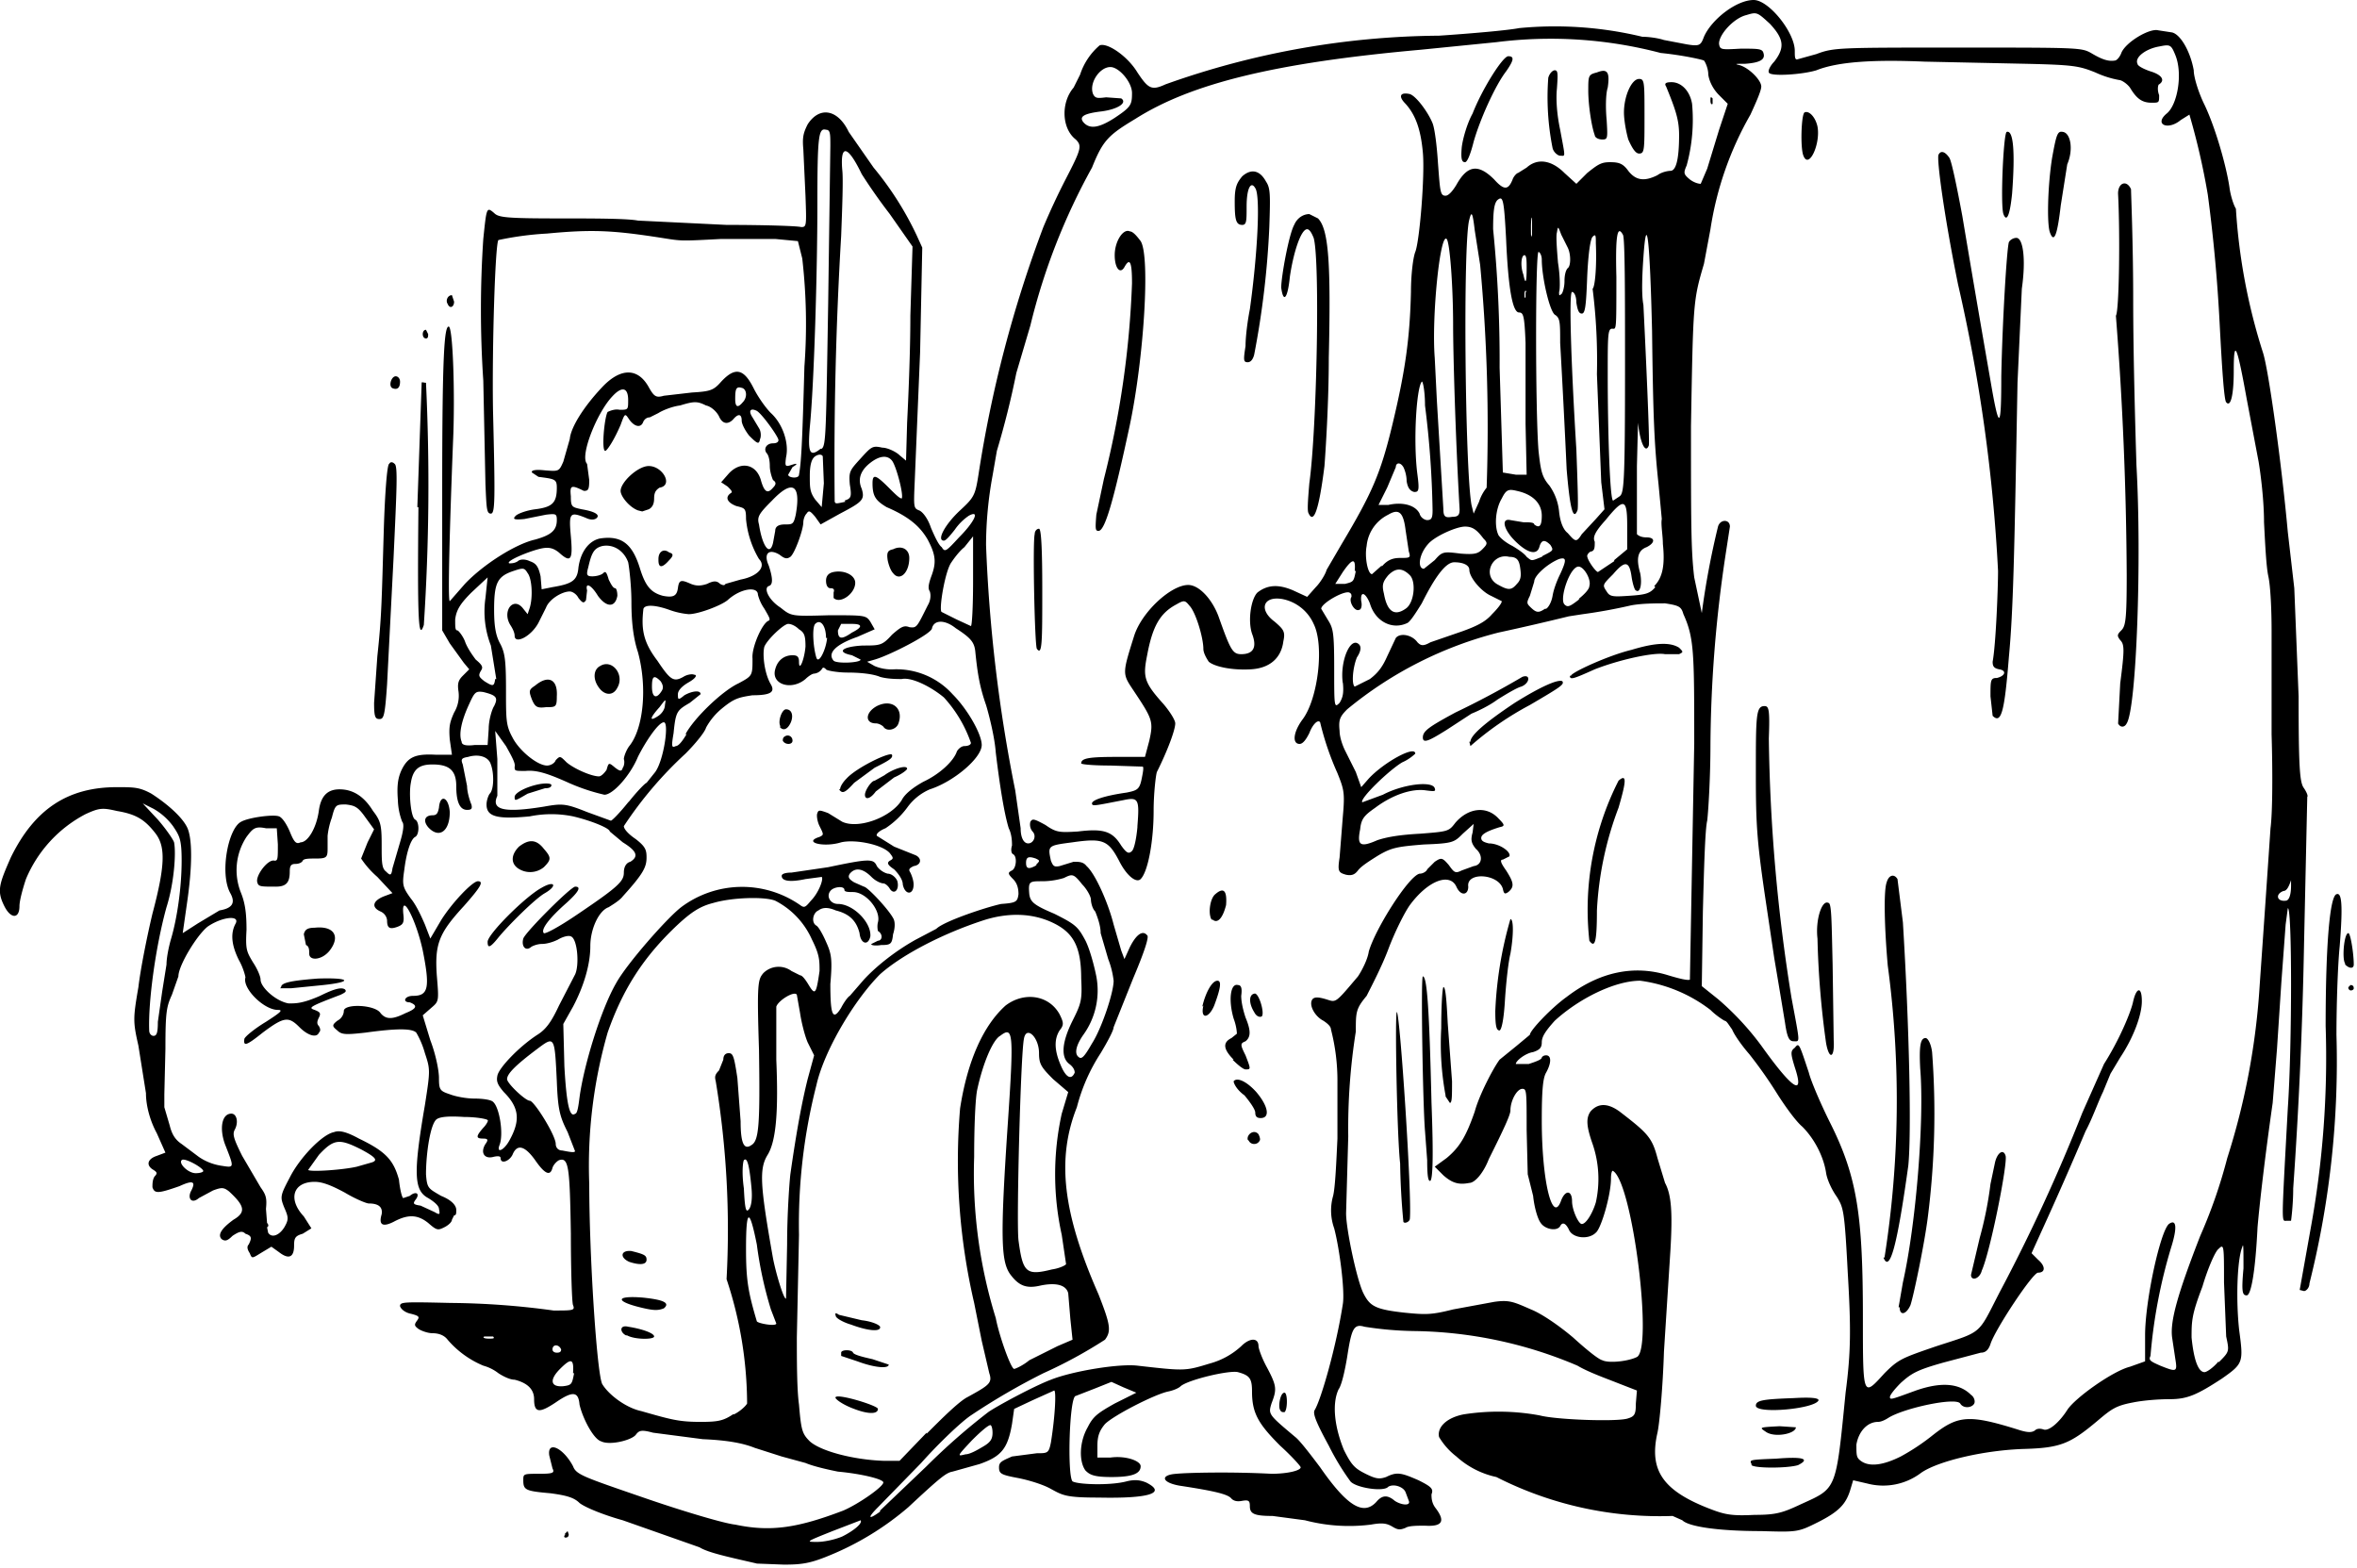 <?xml version="1.0" encoding="utf-8"?>
<svg xmlns="http://www.w3.org/2000/svg" xmlns:svg="http://www.w3.org/2000/svg" version="1.1" viewBox="0 0 218 145">
  <title>The mice have nominated one of them to complain to Mr. John Dormouse, who is tucked up in his four-poster bed with his glasses on.</title>
  <path d="M70 144.6c-2.6-.6-4.5-1-5.3-1.5l-7.1-2.5c-1.8-.5-3.5-1.2-4-1.6-.5-.5-1.2-.7-2.7-.9-2.3-.2-2.5-.3-2.5-1.2 0-.6 0-.6 1.5-.6 1.3 0 1.4-.1 1.2-.5l-.3-1.2c-.2-1.4 1.3-.7 2.2 1 .3.8 1 1 6.8 3 3.5 1.2 7.2 2.3 8.2 2.4 3.3.7 5.8.3 10-1.3 1.4-.6 3.7-2.2 3.7-2.6 0-.3-2-.8-4.2-1-1-.2-2.3-.5-3-.8l-2.2-.6-2.5-.8c-1-.4-2.4-.7-4.8-.8l-4.6-.6c-1.1-.3-1.3-.2-1.6.2-.4.5-2.4 1-3.2.6-.7-.2-1.7-2.1-2-3.4-.1-1.2-.6-1.3-2.2-.2-1.5 1-2 1-2-.3 0-.9-.6-1.5-1.8-1.8-.5 0-1.2-.4-1.5-.6a4 4 0 0 0-1.4-.7 8.8 8.8 0 0 1-3.3-2.4c-.3-.4-.8-.6-1.4-.6-.4 0-1-.2-1.3-.4-.4-.3-.4-.4-.1-.8.2-.3.2-.4-.6-.6-.5-.1-.9-.4-1-.7 0-.4.3-.4 4.7-.3a73.5 73.5 0 0 1 9.5.7c1.8 0 2 0 1.8-.5-.1-.2-.2-3.2-.2-6.6-.1-6.2-.2-7.1-1.1-6.8-.2.1-.5.4-.6.7-.2.8-.7.6-1.6-.7-1-1.4-1.7-1.5-2.1-.5-.3.6-1.1.9-1.1.3 0-.2-.3-.2-.7-.1-.8.2-1.2-.4-.7-1.2.3-.4.2-.5-.2-.5-.7 0-.7-.2 0-1 .3-.3.5-.7.4-.7 0-.1-1-.3-2.2-.3-1.5-.1-2.2 0-2.5.2-.6.4-1 3.2-1 5.1.1 1.3.2 1.3 1.4 2 1 .4 1.4.9 1.4 1.3 0 .3 0 .5-.2.5l-.2.4c0 .2-.3.5-.7.7-.6.3-.7.3-1.5-.4-1-.8-1.9-.8-3.2-.1-1 .5-1.4.3-1.1-.7.1-.6-.2-1-1.2-1-.2 0-1.2-.4-2.2-1-1.3-.7-2.1-1-2.8-1-2 0-2.5 1.6-1 3.2l.7 1.1-.8.5c-.7.2-.8.4-.8 1.1 0 1.1-.5 1.3-1.4.6l-.7-.5-1 .6c-.8.5-.8.5-1 0-.2-.3-.3-.6-.1-.8.3-.6.3-.8-.3-1-.3-.3-.6-.2-1.2.2-.5.5-.7.5-1 .3-.4-.4 0-1 1.1-1.8 1.2-.7 1-1.3-.4-2.6-.5-.4-.7-.4-1.5-.1l-1.3.7c-.7.6-1.1 0-.7-.7.4-.8.2-1-1.1-.4-2 .7-2.3.7-2.5.1 0-.3 0-.7.2-1 .3-.3.2-.4-.1-.6-.7-.4-.6-1 .3-1.3l.8-.3-.8-1.8c-.6-1.1-1-2.5-1-3.7l-.7-4.4c-.5-2.2-.5-2.5 0-5.4.2-1.7.8-4.7 1.3-6.8 1.2-4.5 1.2-6.2.3-7.4-1-1.3-1.8-1.8-3.6-2.1-1.3-.3-1.6-.3-2.9.3a12 12 0 0 0-5.5 6c-.3.9-.6 2-.6 2.5 0 1.2-.8 1.2-1.4 0-.7-1.4-.5-2 .6-4.5 2.2-4.5 5.3-6.5 9.8-6.5 1.6 0 2.1 0 3.2.6 1.4.9 2.8 2.1 3.3 3.1s.5 3.6 0 7l-.4 2.8 1.4-.9 2-1.2c1.2-.2 1.5-.7 1-1.6-1-1.8-.2-6 1-6.6.7-.4 3-.7 3.5-.5.3.1.7.7 1 1.4.4 1 .6 1.2 1 1 .7 0 1.5-1.4 1.7-3 .2-1.3.8-1.9 1.9-1.9 1.3 0 2.3.7 3.1 2 .7.9.8 1.3.8 3.1 0 1.6 0 2.2.4 2.5.4.4.5.4.6-.3l.7-2.4c.3-1 .4-1.7.2-1.9a6 6 0 0 1-.4-2c-.1-1.3 0-2 .3-2.7.6-1.3 1.3-1.6 3.2-1.5h1.5l-.2-1.4c-.1-1.2 0-1.6.4-2.5a3 3 0 0 0 .4-2c-.1-.7 0-1 .4-1.4l.6-.6-.5-.6-1.3-1.8-.7-1.2v-13c0-12.6.2-15.1.6-15.1.4 0 .6 6.5.4 10.7-.3 7.7-.5 14.7-.3 14.7L43 54c1.7-1.8 4.7-3.7 6.5-4.1 1.4-.4 2-.8 2-1.8 0-.6-.1-.6-1-.5l-2 .4c-1 .1-1.1 0-.8-.3.2-.2 1-.5 1.8-.6 1.6-.2 2-.6 2-2 0-.8-.2-.8-1.7-1l-.6-.4c-.1-.2.3-.3 1.2-.2 1.3.1 1.3.1 1.7-.8l.6-2.1c.1-1.1 1.3-3 3-4.8C57.4 34 59 34 60 35.8c.5.9.7 1 1.4.8l2.6-.3c1.7-.1 2-.2 2.7-1 1.3-1.4 2.1-1.2 3 .6.4.8 1.1 1.8 1.6 2.3 1.1 1 1.7 2.8 1.4 4.1-.1.8-.1.9.5.7.6-.2.6-.1.1.2l-.4.7c0 .3 1 .4 1 0 .2-1.1.3-2.7.5-10a53 53 0 0 0-.2-10l-.4-1.6-2.1-.2h-5c-3.8.2-3.6.2-5.5-.1-4.5-.7-6.4-.8-10.6-.4a29 29 0 0 0-4.5.6c-.3.3-.6 10-.5 15.8.2 8.2.2 9.5-.2 9.5s-.4-.5-.5-2.7l-.2-9.6a98 98 0 0 1 0-13.1c.3-2.9.3-3 1-2.4.4.4 1 .5 6 .5 3 0 6.3 0 7.3.2l8.2.4c3.5 0 6.6.1 6.9.2.5 0 .5-.1.4-2.9l-.2-4.3c-.1-1.1 0-1.5.4-2.3 1.1-1.7 2.8-1.4 3.8.7l2.3 3.3a29.4 29.4 0 0 1 4 6.3l.5 1.1-.2 9.7-.5 12c-.1 2.3-.1 2.4.4 2.6.3.1.8.7 1.1 1.6.3.7.7 1.6 1 1.8.3.5.4.4 1.6-.9 1.4-1.4 2-2.6.9-2a5 5 0 0 0-1.3 1.3c-.4.5-.8 1-1 1-.7 0 .1-1.5 1.5-2.8 1.3-1.2 1.4-1.4 1.7-3.3a113.3 113.3 0 0 1 6-22.9 64 64 0 0 1 2-4.3c1.5-2.9 1.6-3.2 1-3.8-1.3-1-1.4-3.4-.2-4.8l.6-1.2a6 6 0 0 1 1.8-2.7c.7-.3 2.6 1 3.5 2.5 1 1.5 1.3 1.7 2.6 1.1a76.7 76.7 0 0 1 25.3-4.5c3-.2 6.4-.5 7.4-.7a34.5 34.5 0 0 1 11.4.8c.5 0 1.4.1 2 .3l2.1.4c1.2.2 1.3.1 1.6-.7.7-1.6 3-3.4 4.6-3.4 1.4 0 3.8 3 3.8 4.7 0 .5 0 .8.2.8L168 5c1.6-.6 2-.6 13-.6 11.2 0 11.5 0 12.4.5 1 .6 1.6.8 2.2.7.2 0 .5-.4.6-.7.4-1 2.6-2.3 3.4-2.1l1.3.2c.8.2 1.7 1.8 2 3.5 0 .7.5 2.2 1 3.2 1 2.1 2 5.6 2.3 7.6.1.8.4 1.7.6 2a54.6 54.6 0 0 0 2.5 13.3c.5 1.5 1.7 10 2.3 16.6l.6 5.2.4 10c0 6.6.1 8 .5 8.5.2.3.4.7.3.8l-.3 13.7a437.3 437.3 0 0 1-1 22.5c0 1.6-.2 3-.2 3h-.4c-.5 0-.5.7.1-10.4.4-5.8.4-18.7 0-18.5l-.2 1.5-.4 5.4-.4 6.1-.4 5c-.7 4.9-1.2 9.2-1.4 11.5-.2 4.1-.6 6.3-1 6.3s-.5-.3-.3-2.5c0-1.8 0-2.4-.1-2-.5 1.2-.6 5-.3 7.7.4 3 .4 3.1-1.6 4.5-2.3 1.5-3.2 1.9-4.8 1.9-1 0-2.4.1-3.4.3-1.6.3-2 .6-3.3 1.7-2.5 2.1-3.4 2.5-6.7 2.6-3.7.1-8 1.1-9.6 2.2a5.8 5.8 0 0 1-5 1l-1.3-.3-.3 1c-.4 1.2-1 1.9-3 2.9-1.8.9-1.9.9-5.2.8-3.9 0-6.7-.4-7.3-1l-.9-.4a33.3 33.3 0 0 1-16.3-3.6 8 8 0 0 1-3.7-1.9 6.4 6.4 0 0 1-1.6-1.8c-.2-.9.7-1.8 2.3-2.1a21 21 0 0 1 7 .1c1.5.4 7 .6 8.1.3.7-.2.8-.4.8-1.4l.1-1.2-1.8-.7c-1-.4-2.7-1-3.7-1.6a39.7 39.7 0 0 0-15.1-3.2 32 32 0 0 1-4.6-.4c-1-.3-1.2.2-1.6 2.8-.2 1.2-.5 2.6-.8 3-.6 1.3-.4 3.4.5 5.6.7 1.4 1 1.7 2 2.2 1 .5 1.3.5 1.9.3 1-.5 1.4-.4 3 .3 1.2.6 1.4.8 1.2 1.3 0 .3 0 .8.4 1.3.9 1.2.6 1.7-1 1.6-.7 0-1.5 0-1.8.2-.5.2-.7.2-1.2-.1-.5-.3-.9-.4-2-.2a16 16 0 0 1-6.1-.4l-3-.4c-1.7 0-2.1-.2-2.1-.9 0-.5-.1-.6-.7-.5-.5.1-.8 0-1-.2-.3-.4-1.5-.7-4.8-1.2-1.7-.3-1.8-1-.3-1.1 1-.1 5-.2 8.8 0 1.5 0 2.7-.3 2.7-.6 0-.1-.8-1-1.9-2-2-2-2.6-3-2.6-5 0-1.2-.2-1.5-1.3-1.8-.8-.2-4.6.7-5.3 1.3-.2.2-.7.4-1.2.5-1.3.3-5 2.2-5.8 3-.5.6-.7 1.1-.7 2v1.1h1.2c1.4-.2 2.8.3 2.8.8 0 .7-.8 1-2.7 1-1.6 0-2-.2-2.4-.6-.6-.8-.6-2.6.2-4 .5-1 .9-1.3 2.5-2.2l2-1-1.2-.5-1.1-.5-1.5.6-1.8.7c-.6 0-.8 7.4-.3 7.9.5.3 3.5.4 5 0 .8-.2 1.3-.1 1.8.1 2 1 .2 1.5-4.4 1.4-3 0-3.3-.2-4.4-.8-.7-.4-2-.8-3-1-1.6-.3-1.8-.4-1.8-1 0-.5.3-.6 1.2-1l2.3-.3c1 0 1.1 0 1.3-1 .4-2.5.5-4.8.3-4.8l-2 .9-1.7.8-.2 1.4c-.4 2.3-1 3-3 3.7l-2.5.7c-.6.1-1.2.6-4.1 3.3a26.7 26.7 0 0 1-7.4 4.5c-1.7.7-2.5.8-4.1.8l-2.6-.1zm7.9-2.5c1-.5 1.9-1.2 1.7-1.5l-2.6 1c-2.5 1-2.5 1-1.4 1 .6 0 1.6-.2 2.3-.5zm3.5-2.4 4.3-4.1a59.5 59.5 0 0 1 5.7-5c.7-.5 4.2-2.4 5.8-3 2-.8 6.3-1.5 8-1.3 4.4.5 4.4.5 6.7-.2a7 7 0 0 0 2.9-1.6c.8-.8 1.6-.8 1.6 0 0 .2.3 1.1.8 2 .9 1.7.9 2 .4 3.3-.3 1-.3 1 2.2 3.1.4.3 1.4 1.6 2.3 2.8 2.5 3.6 4 4.5 5.2 3.2.5-.6 1-.7 1.7-.1.6.4 1.5.5 1.3 0l-.3-.8c-.2-.5-1.1-.8-1.6-.5-.4.5-3 .1-3.5-.5a23 23 0 0 1-2-3.3c-1.2-2.2-1.5-3-1.3-3.3.6-1 2-5.9 2.6-9.8.2-1.2-.3-5.1-.8-7a4.9 4.9 0 0 1-.1-3c.2-.8.3-3.2.4-5.3v-5.2a19 19 0 0 0-.6-4.9c0-.3-.4-.6-.7-.8-.8-.4-1.4-1.5-1-2 .2-.2.5-.2 1.2 0 1 .3.8.5 3-2.1.4-.6.9-1.6 1-2.3.6-2.1 3.7-7 4.7-7.2.4 0 .7-.3.7-.4l.7-.7c.6-.4.7-.4 1.3.3.5.7.6.8 1.2.5l1.1-.4c.8-.1.9-1 .2-1.6-.4-.5-.5-.8-.3-1.5l.1-.8-1 .9c-.8.8-.9.9-3.6 1-2.5.2-3 .3-4.2 1-.8.5-1.6 1-1.9 1.4-.3.4-.6.5-1.1.4-.7-.2-.8-.3-.6-1.6l.3-3.8c.2-2.2.1-2.5-.5-4a26.3 26.3 0 0 1-1.6-4.7c-.2-.3-.7.2-1 1-.3.6-.6 1-.9 1-.7 0-.6-1.1.3-2.3 1.4-1.9 2-6.8 1-8.8a4 4 0 0 0-2.9-2.3c-1.8-.3-2.2 1-.7 2.1.8.7 1 .9.8 1.8-.2 1.6-1.3 2.5-3 2.6-1.6.1-3.3-.2-3.9-.7-.2-.3-.5-.8-.5-1.2 0-1-.7-3.4-1.3-4-.4-.5-.5-.5-1.2-.1-1.5.8-2.2 2-2.7 4.7-.4 2-.3 2.5 1.5 4.5.6.7 1.1 1.5 1.1 1.8 0 .6-.7 2.5-1.7 4.5-.1.3-.3 2-.3 3.6 0 2.7-.5 5.6-1.2 6.3-.4.4-1.3-.3-2-1.7-1-1.9-1.5-2.1-4.3-1.7-2.3.3-2.3.3-2 1.7.2.5.3.6.8.5l1.3-.4c.5 0 .9 0 1.2.4.8.7 2 3.4 2.5 5.4l.7 2.4.3.8.5-1.1c.6-1.2 1.2-1.6 1.6-1.1.2.1-.2 1.4-1.3 4L103 95c0 .3-.6 1.4-1.2 2.4a16.8 16.8 0 0 0-2.2 5c-1.9 4.8-1.3 9.8 2 17.3 1.1 2.8 1.2 3.4.6 4.2a43 43 0 0 1-5.7 3.1 61.6 61.6 0 0 0-6.7 3.9c-.9.6-3 2.6-4.6 4.4l-4 4.1c-1 1-.9 1.2.2.4zm37-9.3c-.2-.3 0-1.6.4-1.6.3 0 .3 1.6 0 1.8-.2 0-.3 0-.4-.2zm-3-25c-.1-.5.6-1 1-.5.1.2.2.5.1.6-.2.4-.8.4-1 0zm.7-2.5c0-.3-.5-1-1-1.6-.7-.5-1-1.1-1-1.3.3-.4 1.2 0 2.1 1 1.1 1.3 1.3 2.4.4 2.4-.3 0-.5-.1-.5-.5zm-2-4.9c-1-1-1-1.6-.2-2l.5-.4s0-.6-.3-1.4c-.5-1.7-.3-3.3.4-3.1.3 0 .4.3.3 1 0 .6.2 1.4.4 2 .5 1.2.5 1.8 0 2.2-.5.2-.5.3 0 1.3.5 1.3.5 1.3 0 1.3-.2 0-.7-.4-1.2-.9zm1.9-4.4c-.5-.8-.5-1.6 0-1.7.4-.2 1 1.8.7 2.1-.2.1-.5 0-.7-.4zm-4.8-.5c.3-1.3.9-2.4 1.4-2.4.4 0 .3.7-.3 2.3-.5 1.2-1.3 1.3-1 0zm.9-8c-.4-.5-.2-2 .3-2.4.8-.7 1.1-.3 1 1-.3 1.2-.8 1.8-1.3 1.3zm54.5 54c3.3-1.5 3.2-1.2 4.1-10.3.5-3.8.5-6 .2-11.1-.3-5.8-.4-6-1-7-.5-.7-.9-1.6-1-2.2-.2-1.4-1-3.1-2.2-4.3-.6-.5-1.6-1.9-2.3-3a41 41 0 0 0-2.6-3.7c-.7-.8-1.4-1.8-1.6-2.3-.3-.4-.5-.8-.7-.8 0 0-.7-.4-1.3-1a13.6 13.6 0 0 0-6.5-2.7c-2.3 0-5.6 1.6-7.9 3.7-.9 1-1.2 1.5-1.2 2s-.2.7-.8.9c-.7.1-1.6.8-1.6 1.1h1.2c.6-.2 1.2-.4 1.2-.6 0 0 .1-.2.4-.2.5 0 .5.7 0 1.6-.3.5-.4 1.7-.4 4.4 0 5.7 1 9.7 1.8 7.4.4-1 1-.9 1 .1 0 .8.6 2.1.9 2.1.4 0 1-1 1.3-2a10 10 0 0 0-.3-5.4c-.6-1.7-.6-2.4-.2-3 .7-.8 1.6-.8 2.7 0 2.6 2 3 2.4 3.5 4.3l.7 2.3c.6 1.1.7 2.8.5 6.2l-.6 9.4c-.1 3.2-.4 6.6-.6 7.5-.8 3.5.5 5.4 5 7.1 1.3.5 2 .6 4 .5 2 0 2.6-.2 4.3-1zm-4.6-3.7c-.2-.4-.2-.4 2.3-.5 2.4-.2 3.2 0 2 .6-1 .3-4 .3-4.3 0zm1.3-3c-.6-.4-.6-.4 1.3-.5l1.5.1c0 .6-2 1-2.8.4zm-.9-2.4c0-.5.7-.6 3.5-.7 1.7-.1 2.3 0 2.3.2-.3.8-5.8 1.3-5.8.5zm13.4 4.7a20 20 0 0 0 3-2c2.3-1.8 3.3-1.9 7.8-.5.9.3 1.3.3 1.6.1.2-.2.5-.2.8-.1.5.2 1.5-.7 2.2-1.8.7-1.1 4.2-3.6 5.8-4l1.4-.5v-2.4c0-3.2 1.4-9.6 2.2-10.3.7-.5.8.3.2 2.2a48.2 48.2 0 0 0-1.9 10c-.2.4 0 .5.9.9 1.5.6 1.6.6 1.4-.6l-.3-2c-.2-1.5.5-4 2.6-9.4a47 47 0 0 0 2.5-7.2 65.5 65.5 0 0 0 3-16 5278.1 5278.1 0 0 0 1-14.5c.2-1.5.2-5.4.1-8.7v-9.6c0-1.9-.1-4.1-.3-5-.2-.9-.3-3.1-.4-5 0-2-.3-4.4-.5-5.6l-1.1-5.8c-.9-5-1.2-5.7-1.2-2.6 0 2.3-.3 3.4-.7 2.9-.2-.2-.4-3.4-.6-7.2a147 147 0 0 0-1.1-12 65 65 0 0 0-1.7-7.4l-.8.5c-1.2 1-2.5.4-1.3-.6 1-.8 1.5-3.7.8-5.4-.4-1-.5-1-1.5-.8-1.2.2-2.3 1-2 1.6 0 .2.6.5 1.2.7 1 .3 1.4.8.8 1.2-.1 0-.2.5 0 1 0 .7 0 .7-.7.7-.9 0-1.4-.4-2-1.4-.3-.4-.8-.7-1-.7a9 9 0 0 1-2.2-.7c-1.5-.6-2-.7-6.4-.8l-9.4-.2c-4.7-.2-8 0-10 .8-1.3.4-4.3.6-4.4.2-.1-.2.2-.7.5-1 1-1.3.9-2.1-.4-3.5-1.2-1.1-1.2-1.1-2.2-.8-1.2.3-2.6 1.9-2.5 2.7.1.5.2.5 2 .4 1.6 0 2 0 2.1.4.2.6-.3.9-1.7 1-.8 0-1 0-.6.1.9.2 2.1 1.4 2.1 2 0 .4-.5 1.5-1 2.6a30.5 30.5 0 0 0-3.7 10.6l-.6 3.2c-1 3.4-1 3.5-1.2 15 0 9 0 11.5.3 14l.7 3.3a74.8 74.8 0 0 1 1.5-8c.2-.7 1.1-.7 1.1 0l-.4 2.6a121.8 121.8 0 0 0-1.4 17.6c0 3-.2 6.2-.3 7-.2.8-.3 4.6-.4 8.4l-.1 6.9 1.5 1.2a26 26 0 0 1 4 4.3c3 4.2 4 4.7 3.1 2-.4-1.3-.4-1.5 0-1.8.4-.5.4-.4 1.3 2.3.2.8 1.1 2.9 2 4.7 2.5 5 3 8.6 3 18 0 7.4 0 7.3 2 5.1 1.3-1.3 1.6-1.4 4.8-2.5 4.3-1.4 3.8-1 5.8-4.9a162.2 162.2 0 0 0 7.7-16.7l2-4.5c1.4-2.2 2.5-4.8 2.7-5.8.3-1.3.8-1.4.8 0 0 1.3-.8 3.4-2 5.2l-.9 1.5-.7 1.7c-.4.8-1 2.5-1.6 3.6a360 360 0 0 1-4 9.1l-1 2.2.6.6c.7.6.7 1.2 0 1.2-.5 0-4 5.3-4.4 6.6-.2.6-.5.8-.9.8l-3.4.9c-2.5.7-3 1-4 1.9-.5.5-1 1.1-1 1.3 0 .3.2.2 2.4-.6 2.3-.8 4-.7 5.1.4.3.2.4.6.3.8-.2.4-1 .5-1.3 0-.4-.6-5.1.4-6.6 1.3-.3.2-.7.4-1 .4-1 0-1.8.9-2 2.1 0 1 0 1.2.4 1.5.8.6 2.1.4 3.7-.4zm-.2-13.8.4-2.3c1.2-5.3 2-15 1.6-19.8-.1-2 0-2.8.5-2.8.2 0 .5.5.6 1.3a75.8 75.8 0 0 1-.4 15.3c-.3 2.4-1.3 7.2-1.6 8.1-.4.9-1 1-1 .2zm6.7-3 .8-3.4a34.1 34.1 0 0 0 1-5l.4-1.9c.2-1 .8-1.4 1-.7.2.7-1.4 8.8-2.2 10.6-.2.8-1 1-1 .4zm-8-1.6a93.6 93.6 0 0 0 .3-27c-.3-3.4-.4-6.9-.1-7.7.2-.7.7-.8 1-.3l.5 4c.6 9.8.8 19.5.5 22.5-1 7.2-1.7 10-2.3 8.5zm-5.4-19.8a82.1 82.1 0 0 1-.8-9.7c-.2-1.7.4-3.6 1-3.3.3 0 .3 1.4.4 5.7l.1 7c.1 1.6-.4 1.9-.7.3zm-3.8-1.9a1222.7 1222.7 0 0 0-1-6l-.7-4.7c-.9-6-1-7.5-1-12.3 0-5.4 0-6.3.8-6.3.4 0 .5.3.4 3a162 162 0 0 0 2.1 24c.8 4.3.8 4 .2 4-.4 0-.6-.3-.8-1.7zM195.9 67l.2-3.8c.4-3.1.4-3.6 0-4-.3-.4-.3-.5.1-.9s.5-1 .5-5.1a326 326 0 0 0-1-24c.3-.4.4-7.5.2-11.3 0-1 .8-1.3 1.2-.4 0 .4.2 5 .2 10.2 0 5.2.2 12 .3 15.3.5 8.8 0 22.5-.9 23.9-.2.4-.6.4-.8 0zm-11.6-.8-.2-1.8c0-1.5 0-1.7.6-1.7.8-.2.9-.7.2-.8-.5-.1-.6-.3-.6-.7.3-1.6.5-6.8.5-8.4a152.1 152.1 0 0 0-3.7-26.5c-1.3-6.4-2-11.7-1.8-12 .2-.4.6-.3 1 .3.2.3.7 2.7 1.2 5.4a2212 2212 0 0 0 2.6 15.2c.8 4.7 1 4.6 1-.4.1-5 .5-11.7.7-12.4.1-.2.4-.4.7-.4.6 0 .9 1.9.5 4.7l-.4 8.7c-.3 16.6-.4 21.1-.8 25.4-.4 5-.7 6.2-1.5 5.4zm5.3-44.7c-.3-.8-.2-4.4.2-6.9.4-2.2.5-2.5 1-2.4.7.1 1 1.6.4 3l-.6 3.8c-.3 2.6-.6 3.6-1 2.5zm-4.3-1.7c-.3-.8 0-7.5.3-7.6.6-.2.8 1.7.5 5.7-.2 2-.5 2.7-.8 1.9zm-18.5-5.4c-.3-.7-.2-3.8.1-4 .4-.2 1 .4 1.2 1.3.3 1.6-.8 4-1.3 2.7zM85.7 132.6c1.4-1.4 3-3 3.8-3.4 2-1.1 2.3-1.3 2-2.2l-.7-3-.7-3.5a58 58 0 0 1-1.3-18C89.5 98 91 94.8 93 93c1.7-1.3 4-1 5 .8.4.8.4 1 0 1.5-.5.8-.5 1.8.1 3.2.5 1.2 1 1.4 1.3.7 0-.2-.1-.5-.5-.8-.8-.6-.7-2 .3-4 .8-1.6.9-1.9.8-3.9 0-2.9-.7-4.2-2.5-5.1-2-1-4.3-1-6.5-.3-4 1.3-7.7 3.3-9.6 5-2.4 2.4-5.2 7.1-5.9 10.3a51.8 51.8 0 0 0-1.6 13.8l-.2 9.5c0 2 0 4.8.2 6.2.2 2.4.3 2.7 1 3.4 1 .9 4 1.7 6.8 1.8h1.5l2.5-2.6zm-6.7-2.3c-1.1-.4-1.9-1-1.7-1.1.3-.3 3.9.8 3.9 1.1 0 .5-.9.5-2.2 0zm.3-4.4-1.5-.5v-.3c0-.3 1-.3 1.1 0 .1.2.9.4 1.8.6l1.5.5c0 .4-1.3.3-2.9-.3zm-.6-3.4c-.7-.2-1.4-.6-1.4-.8-.1-.3 0-.3.3-.1l2.1.5c.9.1 1.6.4 1.7.6.1.5-1.1.4-2.7-.2zm12.2 11.3c.7-.4.9-.7.9-1.3 0-.4-.1-.7-.2-.7-.2 0-.9.6-1.7 1.4-1.4 1.5-1.4 1.5-.6 1.3.4 0 1.1-.4 1.6-.7zm-23-3c.6-.3 1.1-.8 1.2-1a36.7 36.7 0 0 0-1.9-11.5 84.3 84.3 0 0 0-1-18.3c-.1-.4-.1-.6.3-1l.4-1c0-.4.2-.6.5-.6.4 0 .5.3.8 2.3l.3 4c0 2 .3 2.7 1 2.2.7-.4.8-1.9.7-8.8-.2-6.2-.1-6.5.4-7.1a2 2 0 0 1 2.6-.2l.8.4c.2 0 .5.4.8.9.6 1 .7.8 1-1.3 0-1 0-1.5-.7-2.9a7.4 7.4 0 0 0-3.4-3.6c-1-.4-4-.3-5.7.2-1.2.3-2 .8-3.3 2-3.2 3-5.1 6-6.5 10a44.6 44.6 0 0 0-1.7 14c0 6.6.7 17.5 1.2 18.5.6 1 2.2 2.2 3.6 2.5 2.8.8 3.5 1 5.5 1 1.6 0 2.1-.1 3-.7zm-10-7.3c-.6-.3-.6-1 .2-.8 1.3.2 2.4.6 2.4.9 0 .3-1.8.3-2.5-.1zm1.7-2.5c-2.7-.6-2.8-1.2-.2-1 2 .2 2.6.5 2 1-.5.2-.9.2-1.8 0zm-1.4-4.3c-.9-.4-.8-1.1.2-1 1.2.3 1.4.4 1.4.8 0 .5-.7.5-1.6.2zM53 127c.1-1.4-.2-1.4-1.2-.4-1 1-.9 1.7.3 1.6.8-.1.8-.2 1-1.2zm152.2-1c1-1 1-1 .7-2.4l-.2-5c0-3.4 0-3.6-.5-3.1-.3.2-1 1.8-1.5 3.5-1 2.6-1 3.2-1 4.7.2 2 .6 3.2 1.2 3.2.2 0 .8-.4 1.3-1zm-110-.2 2.6-1.3 1.4-.6-.2-1.9-.2-2.4c-.2-.8-1.2-1-2.6-.7-1.3.3-2 0-2.8-1.1-.8-1.2-.9-3.3-.2-13.7.6-8.8.5-9.2-.7-8.3-.7.4-1.6 2.6-2.1 4.9-.2.8-.3 3.7-.3 6.3a45.1 45.1 0 0 0 2 14.9c.3 1.6 1.4 4.7 1.7 4.7.1 0 .8-.3 1.4-.8zm56.2-.3c1.5-.8-.4-16.1-2.2-17.2-.1-.1-.2.2-.2.7 0 1.5-.9 4.6-1.4 5-.7.7-2.2.5-2.5-.3-.3-.6-.6-.7-.8-.3-.3.5-1.4.3-1.8-.3-.3-.4-.6-1.5-.7-2.5l-.5-2-.1-4.1c0-3.6 0-3.8-.4-3.8-.5 0-1.1 1.1-1.1 2 0 .4-.6 1.7-2 4.5-.5 1.3-1.3 2.2-1.8 2.2-1 .2-1.6 0-2.4-.7l-.8-.8 1.1-.8c1.2-1 1.8-2 2.6-4.3.4-1.5 1.7-4 2.3-4.8l1.6-1.3 1.2-1c0-.4 2-2.5 3.4-3.5 3-2.3 6.2-3 9.4-2 1 .3 1.8.5 2 .4l.4-21.8c0-8.4 0-9.8-1-12-.2-.7-.4-.8-1.7-1-.8 0-2.2 0-3.2.2a48.6 48.6 0 0 1-4.4.8l-1.3.2a235.5 235.5 0 0 1-6.5 1.5 35.8 35.8 0 0 0-14 7.1c-.7.7-.8 1-.7 2 0 .6.3 1.4.5 1.8l1 2 .5 1.4.7-.8c1.4-1.5 4.3-3.1 4.3-2.3 0 0-.5.5-1.2.8-1.2.7-4 3.4-3.7 3.7l1.9-.7c1.9-1 4.6-1.3 4.8-.6.1.3 0 .3-.8.2-1.3-.2-3.1.4-4.7 1.6-1 .7-1.3 1-1.4 2-.3 1.5 0 1.7 1.6 1 .9-.3 2.1-.5 4-.6 2.5-.2 2.6-.2 3.2-1 1.2-1.4 2.9-1.6 4-.4.6.6.6.7.1.8-1.3.4-1.7.7-1.7 1 0 .3.3.4.7.5 1 0 2.1.8 1.9 1.2l-.6.3c-.3 0-.2.3.3 1 .7 1.1.8 1.5.2 2-.3.2-.4.2-.5-.3-.4-1.4-3.4-1.6-3.2-.2 0 .8-.7.9-1.1 0-.6-1.3-2.6-.6-4.3 1.7-.5.7-1.4 2.5-2 4.1-.6 1.6-1.6 3.5-2 4.3-1 1.2-1 1.5-1 3.3a57.3 57.3 0 0 0-.7 9.7l-.2 7.1c0 1.5 1 6.2 1.6 7.4.6 1.2 1.1 1.5 3.8 1.8 2 .2 2.5.2 4.5-.3l3.8-.7c1.4-.2 1.8 0 3.4.7 1 .4 2.6 1.5 3.9 2.6 1.1 1 2.3 2 2.7 2.1.6.3 2.4.1 3.2-.3zM129.8 113a66.6 66.6 0 0 1-.3-5.4c-.3-2.6-.5-14.2-.3-14 .3.3 1.4 17 1.2 19.1 0 .3-.5.5-.6.3zm2.2-5.7-.2-2.7c-.2-2.3-.4-14.3-.2-14.3.4 0 .6 3.2.8 11.7.2 5.2.1 7-.1 7.2-.2.1-.3-.4-.3-1.9zm1.7-6a26 26 0 0 1-.4-6.2c0-2 .1-3.7.2-3.8.2-.1.3 1.3.4 3.3l.4 5.4c0 1.4 0 2-.2 2l-.4-.6zm4.6-7.8a35.7 35.7 0 0 1 1.4-8.5c.3 0 .3 1.5 0 3.2-.2.8-.4 2.7-.5 4.2-.1 1.8-.3 2.8-.5 2.9-.3 0-.4-.4-.4-1.8zM147 87a26.3 26.3 0 0 1 2.7-14.8c.8-.7.7.1 0 2.5a31 31 0 0 0-2 9.5c0 3-.2 3.5-.7 2.8zm-11-18.4c0-.6 1.4-1.8 4.1-3.6 2.4-1.5 4-2.2 4.4-2 .2.3-.1.5-3 2.2A28.5 28.5 0 0 0 136 69l-.1-.4zm-4.4-.4c0-.6.6-1 3-2.3a81.4 81.4 0 0 0 6.2-3.3c.8-.3.7.6-.1.9-.4.1-1.4.7-2.2 1.2-.8.6-1.9 1.1-2.4 1.3l-2.3 1.5c-1.6 1-2.2 1.3-2.2.7zm13.7-5.7c0-.3 3.5-1.9 5.6-2.4 2.3-.7 3.6-.7 4.4-.2.4.4.4.4 0 .6H154c-1-.2-4.2.5-6.5 1.4-2 .9-2.3 1-2.3.6zm-93.4 62.3c-.2-.5-.8-.5-.8 0 0 .2.2.3.4.3.3 0 .4-.1.4-.3zm-6.3-1.2h-.8c-.2.1 0 .2.4.2s.6 0 .4-.2zm26.2-1.2-.5-1.3a36 36 0 0 1-1.3-6c-.7-3.5-1-3.3-1 .4 0 2.9.2 4 1 6.7.1.2 1.8.5 1.8.2zm1-7.3c0-2.7.2-5.6.3-6.5.6-4.2 1.1-6.8 1.6-8.8l.6-2.2-.6-1.2c-.3-.7-.6-2-.7-2.7l-.3-1.7c-.2-.4-1.7.5-1.9 1.1V98c.2 4.7 0 7.5-.8 8.8-.8 1.3-.7 2.8.5 9.6.3 1.5 1 3.8 1.2 3.7l.1-5zm24.5 2.3c.7-.1 1.3-.4 1.3-.5l-.4-2.7a26 26 0 0 1 0-11.2l.6-2-1.4-1.2c-1.1-1.1-1.3-1.4-1.3-2.4 0-1.5-1.2-2.6-1.4-1.3-.3 1.5-.7 16.9-.5 18.6.4 3 .7 3.3 3.1 2.7zm-71-3.9c.4-.7.4-.9 0-1.8-.4-1-.4-1.1.5-2.8.9-1.8 3-4 4.1-4.2.5-.2 1.2 0 2.3.6 2.5 1.2 3.2 2 3.7 3.8.1 1 .3 1.7.4 1.7l.6-.2c.6-.5 1-.2.5.4-.2.3-.2.4.5.5l1.3.6c.5.3.5.2.4-.3 0-.3-.5-.7-1-1-1.3-.7-1.4-2.2-.3-8.6.5-3.2.5-3.3 0-4.8a8 8 0 0 0-.8-1.9c-.4-.4-1.8-.4-4.7 0-1.8.2-2.2.2-2.6-.2-.5-.4-.5-.5 0-.9.4-.2.6-.6.6-.9 0-.7 2.9-.6 3.4.2.5.6 1.1.6 2.3 0 1-.4 1.2-.7.4-1-.7 0-.5-.6.3-.6 1.4 0 1.6-.7.9-4.2-.6-2.8-2-5.5-1.8-3.4.1.8 0 1-.5 1.2-.8.3-1 .1-1-.6a1 1 0 0 0-.6-.8c-.9-.4-.7-1 .3-1.4l.8-.3-1.4-1.5a8.4 8.4 0 0 1-1.5-1.7l.6-1.5.6-1.2-.8-1.1c-.7-1-1-1.1-1.8-1.2-.9 0-1 0-1.3 1.2a7 7 0 0 0-.4 1.7v1.2c0 .8-.1.9-1.1.9-.6 0-1.1 0-1.2.2-.1.2-.4.3-.7.3-.4 0-.5.2-.5.7 0 1-.3 1.4-1.3 1.4-1.4 0-1.6 0-1.7-.4-.2-.6 1-2.2 1.6-2 .3 0 .3-.2.3-1.5l-.1-1.5h-1c-1-.2-1.2 0-1.8.8a5.6 5.6 0 0 0-.5 5.2c.4 1 .5 2 .5 3.4-.1 1.8 0 2 .6 3 .4.6.7 1.3.7 1.6 0 .7 1.4 2 2.6 2.2.7 0 1.3 0 2.9-.7 1.4-.7 2-.8 2.3-.6.2.2 0 .3-.4.5-2.9 1.1-3 1.2-2.4 1.4.5.2.6.3.4.7-.2.4-.2.6 0 .8.1.2.2.4 0 .6-.2.5-1 .3-1.8-.5-1-1-1.4-1-3.4.5-1.5 1.2-1.8 1.3-1.7.6 0-.2 1-1 2-1.6 1.4-.9 1.6-1.1 1.1-1.1-1.3 0-3.3-2-3-3 0-.1-.2-.9-.6-1.6-.7-1.4-.8-2.5-.3-3.4.4-.8-1.3-.6-2.6.3-1 .8-2.7 3.6-2.7 4.6l-.6 1.7c-.5 1.1-.6 1.6-.6 5l-.1 4.2v1.2l.5 1.7c.2.8.5 1.3 1.1 1.7l1.6 1.2a5 5 0 0 0 2 .8c1.3.2 1.3.3.4-2-.5-1.4-.3-2.7.5-2.8.6-.1.8.8.4 1.5-.2.4-.1.8.7 2.4l1.7 2.9c.5.7.6 1 .5 2l.1 1.3c.1.1.2.3 0 .4l.1.5c.3.5 1 .3 1.5-.5zm-.3-22.2c0-.4.8-.6 3.4-.8 3-.1 3.3.3.5.6l-3 .3h-1zm2.6-3.1c0-.3 0-.7-.3-.8l-.2-1c.1-.4.3-.6 1-.6 1.8-.2 2.4.8 1.4 2.1-.7.9-1.9 1-1.9.3zm40.9 21.6c-.2-2.1-.4-2.8-.7-2.5-.1.2-.2 1.2 0 2.6.1 2 .2 2.3.5 1.9.2-.3.3-1 .2-2zm-50.7-1.5c0-.3-1.8-1.3-2-1-.3.3.6 1.2 1.3 1.2.4 0 .7-.1.7-.2zm14.2-.4 1.4-.4c.6-.2.3-.5-1-1.2-2-1-2.5-1-3.9.5l-1 1.4c.2.2 3.2 0 4.5-.3zm20.2-1.4-.7-1.8c-.7-1.4-.9-2-1-4.7-.2-4.2-.2-4.2-1.8-3-2 1.5-2.8 2.3-2.8 2.8 0 .4 1.7 2 2.1 2 .4 0 2.4 3.2 2.4 4 0 .3.2.6.6.6 1 .2 1.2.2 1.2 0zm-6.1-1c1-1.8 1-3-.5-4.5-.6-.7-.7-1-.6-1.5.1-.7 2-2.7 3.7-3.8.8-.5 1.3-1.2 2-2.7l1.5-2.9c.4-.9.2-3.3-.4-3.5-.2-.1-.7 0-1.2.3-.4.2-1 .4-1.5.4-.4 0-.9.2-1 .3-.5.4-.9-.1-.7-.8.2-.6 4.4-4.8 4.8-4.8.6 0 .3.5-.8 1.5-1.7 1.5-2.4 2.5-2.1 2.8.1.1 1.3-.5 3.2-1.8 3.7-2.5 4.2-3 4.2-3.8 0-.5.2-.9.6-1 .8-.5.6-1-.7-1.8l-1.2-1c0-.3-1.7-1-3.4-1.4a10 10 0 0 0-4 0c-3.1.3-4 0-4-1.1 0-.4.2-.9.3-1 .4-.4.4-1.9.1-2.7-.2-.7-1.1-1-2.1-.7-.6.1-.7.2-.5.7l.4 2c0 .6.3 1.5.4 1.7.1.4 0 .5-.4.5-.7 0-1-.8-1-2.2 0-1.5-.7-2-2.2-2-1.2 0-1.8.4-2 1.7-.2 1 0 3.2.4 3.4.4.2.4 1.4 0 1.6-.4.2-.8 1.4-1 3-.2 1.4-.2 1.6.6 2.7.5.6 1 1.7 1.3 2.4l.5 1.3 1-1.7c1-1.6 2.9-3.6 3.4-3.6.6 0 .2.6-1.3 2.3-2.3 2.5-2.7 3.5-2.5 6.4.2 2.4.2 2.4-.5 3l-.8.7.7 2.3c.5 1.3.8 2.8.8 3.5 0 1.1.1 1.2 1 1.5.5.2 1.5.4 2.3.4.7 0 1.5.1 1.7.3.6.5 1 3 .6 4-.3.8.4.5.9-.4zm-2-18.4c0-.7 3.5-4.2 5-5 1.2-.7 1.5-.2.3.5-.9.5-3.4 3-4.3 4.1-.8 1-1 1-1 .4zm2.8-6.8c-.7-.5-.6-1.3.1-2 .9-.7 1.6-.7 2.3.2.7.8.7 1 0 1.7a2 2 0 0 1-2.4.1zm-8.3-3.8c-.5-.6-.3-1.1.4-1.1.4 0 .5-.2.6-.7.1-1.3.9-1 1 .4 0 1.8-1 2.5-2 1.4zm14 25c.4-3 2-8.2 3.4-10.6 1-1.8 4.7-6 6-7a9.4 9.4 0 0 1 11-.2c.4.3.5.2 1-.4.7-.7 1.2-2 1-2.2l-1.5.2c-1.4.3-2.2.2-2.2-.3 0-.2.4-.3.9-.3l3.4-.5c3.8-.8 4.2-.8 4.5-.1.2.3.6.6 1 .7.4 0 .8.4.9.7.2.8-.3 1.3-.7.7-.1-.2-.4-.5-.6-.5-.2 0-.7-.2-1.1-.6-.8-.8-1.5-.9-2-.3-.2.3-.1.5.4.8l.9.4c.3 0 2.2 2 2.7 2.9.2.3.2.9 0 1.5-.1.9-.2 1-1.1 1-.6.1-1 0-.9-.1l.6-.3c.4 0 .5-.6 0-.9 0 0-.1-.4 0-.8.3-1.1-1.1-2.8-2.3-2.8-.4 0-.8 0-.8-.2 0-.4-1-.3-1.3.1-.4.5 0 1.2.7 1.2 1.4 0 3.1 1.7 3 3-.2.9-.9.7-1-.3-.3-1.2-1-1.8-2.2-2.1-.7-.3-1.2-.3-1.6 0-.5.2-.7 1.1-.2 1.4.2.1.6.8.9 1.5.5 1.1.6 1.6.4 3.9 0 2.8.2 3.5 1 2.2.2-.4.6-1 .8-1.1l1.3-1.5c1.2-1.3 3-2.7 4.8-3.7l1.9-1c.7-.7 4.6-2 6-2.3 1.4-.1 1.5-.2 1.6-.9 0-.5-.1-1-.5-1.4-.5-.5-.5-.6-.1-.8.4-.2.5-1.3.1-1.5-.2-.1-.2-.5-.1-.8 0-.3 0-1-.3-1.6-.4-1.3-.8-3.7-1.2-7-.1-1.4-.6-3.4-.9-4.4-.6-1.7-.8-3-1-5-.1-.8-.4-1.2-1.8-2.1-1-.8-2-.8-2.2 0 0 .5-3.9 2.5-5.3 2.9l-.7.2.7.4a4 4 0 0 0 1.8.3 7 7 0 0 1 5.4 2.3c1.4 1.4 2.7 3.7 2.7 4.7 0 1.2-2.6 3.4-4.8 4.1a5 5 0 0 0-2.1 1.7 8 8 0 0 1-2 1.9c-.5.2-.9.5-.8.7l1.6 1 2 .8c.6.3.5.9-.2 1-.4.2-.5.3-.3.6.1.2.3.7.3 1.1 0 1-.8 1-1 0 0-.5-.5-1.1-.8-1.4-.6-.4-.7-.6-.4-.8.4-.2.3-.3 0-.7-.7-.8-3.2-1.3-4.5-1-1.6.5-3.6 0-2-.5.4-.2.4-.2 0-1-.2-.4-.3-1-.2-1.2.1-.3.2-.3 1 0l1.3.8c1.5.7 4.5-.4 5.5-2 .3-.6 1.1-1.2 2-1.7 1.5-.7 2.8-1.9 3.1-2.8.1-.2.4-.5.7-.5.3 0 .6-.1.6-.3a12 12 0 0 0-2.5-4.2c-1.2-1-3-1.9-3.9-1.7-.4 0-1.3 0-2-.2-.7-.3-2-.4-3-.4s-2-.2-2-.3c-.2-.2-.3-.2-.4 0a1 1 0 0 1-.7.4c-.2 0-.6.3-.8.5-1.3 1.1-3.2.5-2.8-.9.2-.8.8-1.3 1.6-1.3.4 0 .6.1.6.6 0 1 .5-.2.6-1.4 0-1-.1-1.3-.6-1.6-.3-.3-.7-.5-1-.5-.4 0-1.9 1.4-2.2 2.1-.2.7 0 2.5.6 3.5.4.7 0 1-1.7 1-1.3.2-1.7.3-2.8 1.2a6 6 0 0 0-1.5 1.8c-.1.4-1 1.5-1.9 2.4a36 36 0 0 0-5.7 6.7c0 .3.5.8 1.1 1.2.9.7 1 1 1 1.7 0 .9-.3 1.5-2.2 3.6-.3.4-1 .8-1.3 1-.9.3-1.7 2-1.7 3.6 0 1.7-.6 3.7-1.6 5.6l-.9 1.6.1 3.9c.2 3.6.5 4.8 1 4.4.2 0 .3-.7.4-1.5zm26.4-28c0-.4.6-1.3.9-1.3l.9-.5c.8-.6 2.1-1 2.1-.6 0 .1-.5.5-1.2.8L81 73.2c-.5.7-1 .8-1 .3zm-2.3-.5c0-.2.2-.6.6-1 .9-1 4-2.5 4.2-2.2.1.3-.2.5-1.6 1.2L79 72.4c-.9 1-1.1 1-1.4.6zm-5.3-4.5c0-.1 0-.3.2-.4.3-.2.7 0 .7.4s-.7.4-.9 0zm-.2-1.3c-.3-.4.1-1.6.5-1.6.6 0 .7.7.4 1.3-.3.6-.7.7-1 .3zm9.5 0c-.1-.1-.4-.3-.7-.3-1 0-1-1 .1-1.6 1.4-.7 2.5.2 2 1.6-.2.6-1.1.8-1.4.3zm19.3 29.3c.9-1.4 2-4.7 2-5.8a8 8 0 0 0-.5-2l-.7-2.4c0-.7-.3-1.5-.5-2-.3-.3-.4-.9-.4-1.1 0-.3-.4-1-.8-1.4-.8-1-.9-1-1.7-.6a7 7 0 0 1-2 .3c-1.2 0-1.3 0-1.2 1.2.1.7.4 1 2.3 1.8 2 1 2.2 1.2 2.9 2.5.4.8.8 2.3 1 3.3a7 7 0 0 1-1.2 5.4c-.7 1-.8 1.7-.5 2 .3.3.5.2 1.3-1.2zm-86.4-2 .4-2.8.4-2.5c0-.6.2-1.6.4-2.3.6-2 1-4.9 1-7.3 0-2-.2-2.3-.8-3.2a5.8 5.8 0 0 0-1.8-1.6l-1-.5 1.4 1.5c.7.8 1.4 1.8 1.5 2.1.2 1 0 3.8-.7 6-1 3.6-1.7 8.7-1.6 11.4 0 .3.2.5.4.5.3 0 .4-.3.4-1.3zm197.3-12.6v-.5c-.2.6-.4 1-.7 1-.8.3-.6 1 .2.9.3 0 .5-.5.5-1.4zM95.8 80c.4-.4.4-.4 0-.6-.6-.2-.9-.2-.9.4 0 .6.3.6 1 .2zm9.4-3.6c.2-2.5.1-2.7-1.3-2.4-2.6.5-2.9.6-2.9.3s1.1-.7 3.2-1c1-.2 1.2-.3 1.4-1.3.1-.5.2-1 .1-1.1l-3-.1c-1.5 0-2.7-.1-2.7-.2 0-.5.8-.6 3.4-.6h2.5l.4-1.5c.4-1.8.3-2-1.5-4.7-1-1.5-1-1.5.1-5 .7-2.2 3.4-4.7 5-4.7 1 0 2.2 1.3 2.8 2.9 1.1 3.1 1.3 3.5 2.1 3.5 1.1 0 1.5-.6 1-1.9-.4-1.2-.1-3.2.5-3.8.9-.7 1.9-.8 3.3-.2l1.3.6.8-.9c.4-.4.9-1.2 1-1.6l1.4-2.4c2.8-4.7 3.6-6.5 4.7-11.1 1.2-5 1.6-8 1.7-12.2 0-1.6.2-3.2.4-3.7.4-1 .9-7.1.7-9.2-.2-2.2-.7-3.5-1.6-4.5-.7-.7-.5-1.1.4-.9.6.2 1.7 1.7 2.1 2.7.2.5.4 2.1.5 3.7.2 2.6.2 3 .7 3 .3 0 .7-.5 1-1 1-1.8 2-2 3.5-.5.9 1 1.3 1 1.7 0 .1-.3.4-.6.5-.6l.8-.5c1-.9 2.3-.7 3.5.5l1.1 1 1-1c1-.8 1.3-1 2.1-1s1.2.1 1.7.8c.7.9 1.5 1 2.7.4.4-.3 1-.4 1.2-.4.5 0 .8-1 .8-3.3 0-1.4-.3-2.3-1.2-4.5-.2-.3 0-.4.5-.4.9 0 1.7.8 1.9 2a16 16 0 0 1-.5 5.7c-.3.7-.3.8.3 1.3.4.3.8.4 1 .4l.6-1.4L159 12l.8-2.4-.8-.8c-.5-.5-.9-1.2-1-1.9 0-.6-.3-1.2-.4-1.3-.2-.1-2-.5-4-.7a40 40 0 0 0-15.2-1l-7 .7C118 5.8 110.2 7.7 105 11c-2.5 1.5-3 2-4 4.5a58.5 58.5 0 0 0-5.7 14.6L94 34.5a80.2 80.2 0 0 1-1.8 7.2l-.4 2.3a35.9 35.9 0 0 0-.6 6.4 141.6 141.6 0 0 0 2.7 22.7l.5 3.5c0 .9.3 1.4.7 1.4.5 0 .8-.7.4-1.1a1 1 0 0 1-.2-.9c.2-.3.3-.3 1.4.3 1 .7 1.3.7 3 .6 2.4-.3 3.2 0 4 1.3.5.7.7.8 1 .5.2-.2.4-1.1.5-2.2zm-9.3-16.4c-.2-.3-.4-9.9-.2-10.6 0-.3.2-.5.4-.5s.3 1.8.3 5.6c0 4.8 0 6.2-.5 5.5zm5.5-12.4.7-3.3a86 86 0 0 0 2.6-18.1c0-2-.2-2.4-.7-1.5-.4.7-.9.1-.9-1.1 0-1.3.8-2.5 1.4-2.2.3 0 .7.5 1 .9.9 1.4.3 10.8-1 17-1.5 7-2.3 9.8-2.9 9.8-.3 0-.3-.2-.2-1.5zm19.6-.2c-.1-.3 0-1.5.1-2.7.7-5 1-20.7.4-22.7-.2-.5-.4-.8-.6-.8-.6 0-1.3 2.3-1.6 4.4-.2 2-.6 2.5-.8 1 0-1 .7-4.9 1.2-5.8.3-.7.9-1 1.4-1l.8.4c1 1 1.2 4.2 1 12.9 0 4.2-.3 8.7-.4 10-.5 4-1 5.5-1.5 4.3zM115.2 32c0-.9.2-2.4.4-3.4.7-5 1-10.5.5-11.2-.4-.7-.8 0-.8 1.7 0 1.3 0 1.7-.4 1.7-.6 0-.7-.5-.7-2.2 0-1.3.2-1.7.7-2.3.8-.7 1.6-.6 2.2.5.4.6.4 1.2.3 4.2a80.9 80.9 0 0 1-1.4 11.8c-.1.4-.3.7-.6.7-.4 0-.4-.2-.2-1.5zm20-18.4c.1-.8.5-2.2 1-3.1.9-2.3 2.8-5.3 3.3-5.3.6 0 .5.4-.2 1.4-1 1.3-2.4 4.4-3 6.5-.3 1.2-.6 1.9-.8 1.9-.3 0-.4-.3-.3-1.4zm8.4.1a24 24 0 0 1-.4-6.5c.1-.4.4-.7.6-.7.3 0 .3.3.2 1.7-.1 1 0 2.4.3 3.8.5 2.7.5 2.4 0 2.4-.2 0-.6-.3-.7-.7zm7-.8c-.2-.7-.4-1.8-.4-2.5 0-1.5.7-3.1 1.4-3.1.5 0 .5.3.5 3.4 0 3.2 0 3.5-.5 3.5-.3 0-.6-.4-1-1.3zm-3.1-.4c-.3-.8-.6-2.8-.6-4.1 0-1.4 0-1.5.8-1.7 1-.4 1.2 0 1 1.4-.2.6-.2 2-.1 3 .1 1.7.1 1.8-.4 1.8-.4 0-.7-.2-.7-.4zm10.7-3.2c0-.3 0-.4.2-.2v.5c-.1.1-.2 0-.2-.3zm-100 64.8c.8-1 1.5-1.7 1.6-1.7l.8-1c.8-1.1 1.3-4.6.8-4.6S59.7 68.6 59 70c-.7 1.7-2.3 3.5-3.1 3.5a18 18 0 0 1-3.3-1.1c-2-.9-3-1.2-4-1.1-1 0-1 0-1-.4.1-.3-.3-1-.8-1.9l-1-1.4.2 2.6v3.4c-.6 1.3.6 1.6 4.3 1 1.7-.3 2-.3 4 .5l2.2.8c.1 0 .8-.7 1.6-1.7zm-10.6-.4c0-.4 1.2-1 2.4-1.2.7-.1 1 0 1 .1 0 .2-.2.3-.6.3l-1.6.5c-1.2.7-1.2.7-1.2.3zm8.5-2.5c.2-.7.2-.7.8-.2.4.3.6.4.7 0 .1-.1.2-.5.1-.8 0-.2.2-.8.5-1.2 1.3-1.6 1.7-5.4.8-8.7-.4-1.2-.6-2.7-.6-4.6 0-1.5-.2-3.2-.3-3.7-.4-1.1-1.4-1.7-2.4-1.5-.8.2-1 .7-1.3 2-.2.7-.1.8.4.8.3 0 .8-.1 1-.3.2-.2.3-.1.5.6.2.4.4.8.6.8.1 0 .2.3.2.7-.2 1.1-1 1.1-1.8 0-.6-1-1.2-1.3-1-.5l-.1.9c-.2.3-.3.3-.7-.2-.2-.4-.6-.6-.8-.6-.7 0-1.9.7-2.2 1.5l-.7 1.4c-.7 1.3-2.2 2-2.2 1.2 0-.3-.2-.7-.4-1-.8-1.3.3-2.7 1.2-1.5l.4.5.2-.6c.3-1 .2-2.7-.2-3.2-.3-.5-.4-.5-1.3-.2-1.5.5-1.8 1.1-1.8 3.6 0 1.7.2 2.5.6 3.2.4.8.5 1.5.5 4.2 0 2.8 0 3.3.6 4.4.6 1.2 2.3 2.6 3.2 2.6.3 0 .7-.2.8-.5.4-.4.4-.4 1 .2.7.6 2.3 1.3 3 1.3.2 0 .5-.3.7-.6zm-6.9-6.5c-.3-.8-.3-.9.3-1.3 1.2-1 2.1-.6 2 1 0 1-.1 1-1 1-.8.1-1 0-1.3-.7zm6.2-1.1c-.6-.8-.5-1.7.1-2 1.1-.7 2.3.8 1.6 2-.4.8-1.2.7-1.7 0zm8 4.3c.8-1.5 3.4-4 4.9-4.7 1.3-.7 1.3-.7 1.3-2.3-.1-1 .9-3.3 1.5-3.5.2-.1 0-.4-.4-1.1a4 4 0 0 1-.6-1.3c0-.8-1.6-.6-2.8.5-.6.5-2.7 1.3-3.6 1.3a7 7 0 0 1-1.8-.4c-1.4-.5-2.4-.5-2.4 0-.2 1.8 0 3 1.3 4.7 1.2 1.8 1.5 2 2.4 1.5.3-.2.8-.3 1-.2.3 0 .2.3-.5.7-.7.4-1 .8-1 1.1 0 .5 0 .6.6.1.7-.4 1.5-.5 1.5-.1l-1 .8c-1.2.7-1.3.8-1.5 2.8-.2 1.2-.2 1.4.2 1.2.3 0 .7-.6 1-1.1zm-18.2-.5c0-.8.3-1.8.5-2.1.4-.8.2-1-1-1.3-.7-.1-.8 0-1.3 1.1-.7 1.5-1 2.8-.7 3.5 0 .3.4.4 1.2.3h1.2zm16.3-2.2c.1-.6.1-.6-.5.2-.9 1-1 1.4-.1.8.3-.2.6-.6.6-1zm62.7-2c-.3-2 .7-4.4 1.5-3.6.2.2.2.6-.2 1.2-.4 1-.5 2.5-.2 2.7l1.4-.7c.8-.6 1.2-1.2 1.6-2.1l.8-1.7c.4-.5 1.5-.3 2 .4.3.3.5.4 1.2 0l2.9-1c1.4-.5 2.2-.9 2.8-1.6.5-.5.9-1 .9-1.2l-1-.5c-.9-.4-2-1.7-2-2.4 0-.4-.5-.7-1.4-.7-.8 0-1.8 1.4-3 3.8-.5.8-1 1.6-1.3 1.8-1.4.7-3-.1-3.5-1.8-.4-1-.9-1.2-.8-.2.1.4 0 .8-.2.8-.4.2-1-.8-.7-1.2 0-.2 0-.3-.2-.4-.5-.2-2.6 1-2.6 1.5l.6 1c.5.8.6 1.1.6 4.5 0 3.6 0 3.7.5 3.2.3-.5.4-.9.3-1.9zm-63 .7c.2-.3.1-.6-.1-.9-.6-.6-.8-.5-.8.5s.4 1.2.9.4zm-15.3-1.1-.5-3.1a8.7 8.7 0 0 1-.5-4.4l.2-1.9-1.5 1.4c-1 1-1.4 1.6-1.5 2.5 0 .7 0 1 .2 1 .1 0 .5.5.7 1 .2.6.7 1.3 1 1.7.6.5.7.7.5 1-.3.5-.2.6.3 1 .8.5.9.5 1-.2zM79.6 61l-.8-.4c-1.5-.3-.9-.8 1-.9 1.6 0 1.8 0 2.7-1 .8-.7 1.1-.9 1.6-.7.7.1.7 0 1.7-2 .3-.5.3-1 .2-1.3-.2-.3-.1-.7.1-1.3.5-1.3.5-2-.3-3.5-.7-1.2-1.7-2.1-3.8-3-1-.6-1.3-1-1.3-2.2 0-.9.3-.8 1.5.4.6.6 1 1 1.2 1 .2-.3-.5-3-.9-3.5s-1.1-.5-2 .2c-.9.7-1.2 1.5-.8 2.4.3 1 .1 1.2-2 2.3l-1.8 1-.5-.7c-.5-.6-.6-.6-.8-.3-.2.2-.3.6-.3.8 0 .7-.8 2.9-1.2 3.2-.3.2-.5.2-1-.2-1-.6-1.5-.1-1 1 .4 1.2.4 1.8 0 1.9-.5.2 0 1.3 1.1 2 1 .8 1 .8 4.5.7 3.3 0 3.4 0 3.8.6l.4.7-1.6.7c-2 .7-2.8 1.5-2.2 2.2.3.3 2.5.2 2.5-.1zm-2.5-5.7v-.5c.1-.3 0-.4-.3-.4-.2 0-.4-.2-.4-.7 0-.4.2-.7.7-.8 1-.2 2 .3 2 1 0 1-1.4 2-2 1.4zm5.5-2.3c-.2-.2-.4-.7-.5-1.2-.1-.7 0-.9.5-1 .8-.4 1.5 0 1.5.8 0 1.4-.9 2.2-1.5 1.4zM76.4 59c0-1.1-.5-1.8-1-1.3-.3.3-.2 2.1.1 3.1.2.7.9-.7 1-1.8zm2.4-.5c1-.5 1-.8 0-.8h-1l-.3.6c0 .8.3.9 1.3.2zM90 53.8v-4.2l-.8 1c-.5.4-1 1.1-1.2 1.4-.6.8-1.2 4.5-.9 4.6l1.4.7 1.3.6c.1 0 .2-1.8.2-4.1zm40 2.5c.8-.5 1-2.5.4-3.1-.7-.7-1.3-.7-2 0-.5.6-.6.9-.4 1.7.3 1.7 1 2.1 2 1.4zm13 0c.2-.1.5-.6.6-1.2.1-.6.4-1.4.7-2 .6-1.3.6-1.6-.1-1.4-1 .4-2.3 1.5-2.3 2.1l-.4 1.3c-.3.6-.3.7 0 1 .6.6.8.6 1.4.2zm3-.9c.5-.4 1-.9 1-1.2.2-.6-.5-1.8-1-1.8-.8 0-1.8 3-1.3 3.5.3.3.5.2 1.4-.5zm-83.3-1c.1-.8.3-.8 1.2-.4.5.2.9.2 1.5 0 .6-.3.9-.3 1.2 0 .2.1.4.2.5 0l1.4-.4c1.6-.3 2.4-1.2 1.7-1.9a8.8 8.8 0 0 1-1.2-3.7c0-1-.1-1-.9-1.2-.8-.3-1.1-.8-.5-1.2.2-.1 0-.3-.3-.6l-.6-.4.7-.8c1.1-1.2 2.6-.9 3 .7.3 1 .6 1.2 1.1.6.3-.3.3-.5 0-.7-.1-.2-.3-.8-.3-1.3s-.1-1-.3-1.2c-.3-.4 0-.9.6-.9.3 0 .5-.1.5-.3 0-.3-1.5-2.4-2-2.7-.6-.3-.8 0-.4.6l.6 1c.2.3.2.8.1 1-.1.5-.2.5-1-.3-.4-.5-.7-1.1-.7-1.4 0-.6-.3-.7-.8-.1-.5.5-1 .4-1.3-.3-.2-.4-.7-.9-1.2-1-.8-.4-1.1-.4-2.4 0-.8.1-1.7.5-2 .7l-.8.4c-.3 0-.5.2-.6.4-.2.6-.8.5-1.3-.2-.4-.6-.4-.6-.8.5-.6 1.4-1.2 2.3-1.4 2.4-.4.1-.1-3.1.2-3.6.2-.1.7-.3 1.1-.2.8 0 .8 0 .8-.9 0-1.2-.6-1.3-1.5-.3-1.4 1.5-3 5.5-2.3 6.2l.2 1.5c0 .9-.1 1-.5 1-1.2-.6-1.3-.5-1.2.5 0 1 .1 1 1 1.2 1.2.2 1.7.5 1.4.8-.2.2-.6.2-1 0-1.5-.6-1.6-.5-1.4 1.7.2 2.2 0 2.5-1.1 1.5-.5-.4-.9-.5-1.5-.4-1.1.2-3.5 1.2-3.1 1.4.2 0 .5 0 .8-.2.2-.2.7-.2 1.1 0 .6.2.8.5 1 1.4l.1 1.2 1-.2c1.8-.3 2.3-.6 2.4-1.8.2-1.5 1-2.5 2-2.7 2-.3 3 .5 3.7 2.8.5 1.6 1 2.2 2.1 2.5 1 .2 1.3 0 1.4-.7zm-1.8-2.7c0-.7.5-1 1-.6.4.1.4.3 0 .7-.7.8-1 .7-1 0zM59 47.2c-.8-.3-1.6-1.3-1.6-1.8 0-.8 1.6-2.3 2.6-2.3 1.3 0 2.3 1.8 1 2-.3.2-.5.4-.5 1 0 .4-.1.8-.5 1l-.6.2-.4-.1zm94 7c.8-.8 1-2 .8-3.9 0-.8-.2-1.8-.1-2.3l-.3-3.2c-.4-3.8-.5-6.1-.6-14.2-.2-8.4-.5-11.2-.8-6.8-.1 1.4-.2 3.4 0 4.4.2 4 .6 12.7.5 13-.3.8-.8-.2-1-2.1l-.1 4v6.3c.2.2.5.3.9.3.8 0 .8.5 0 .9-.8.3-1 1-.6 2.4.2 1 0 1.9-.4 1.6-.1 0-.3-.6-.4-1.3-.2-1.4-.6-1.5-1.7-.2-1 1-1 1-.6 1.6.3.5.6.5 2.1.4 1.5-.1 1.9-.2 2.4-.8zm-12.7-.2c.4-.4.4-.8.3-1.5-.1-.7-.3-1-1-1-1.6-.4-2.6 1.8-1 2.6.9.5 1.2.5 1.7-.1zm-15-1.2c.1-1.2-.2-1.2-1.1.1l-.7 1.1h.9c.8-.2.8-.2 1-1.2zm2.5-.4c.5-.6 1-.8 1.7-.8.9 0 1 0 .8-.6L130 49c-.2-1.6-.6-2-1.6-1.4a3.6 3.6 0 0 0-2 2.9c-.2 1 .1 2.6.5 2.6l.9-.8zm21.5-.6 1.2-1v-2.2c0-2.5-.3-2.6-2-.5-1 1.1-1.2 1.6-1 2 0 .5 0 .8-.3.9-.2 0-.4.3-.4.4 0 .4.8 1.5 1 1.5l1.5-1zm-16.6 0c.7-.8.8-.8 2.4-.6 1.3.1 1.6 0 2-.4.5-.5.5-.6.1-1-.6-.8-1-1.1-1.7-1.1-.8 0-2.8.9-3.4 1.6-.9 1-1 2.3-.4 2.3l1-.8zm10-.4c1-.5 1-.5.7-1-.5-.5-.8-.5-1 .1-.2.9-1.1.7-2.3-.5-1-1-1.3-2.1-.4-1.9l1.2.2c.5 0 1 0 1 .2.5.4.7.1.7-.8 0-1.2-.9-2-2.3-2.3-.8-.2-1-.1-1.4.7-.6 1-.7 2.6-.3 3.4.2.3.7.7 1.3 1 .5.3 1.1.7 1.3 1 .5.4.4.4 1.4 0zm-71.2-1.2.2-1.1c0-.4.3-.6.9-.6.7 0 .8 0 1-.9.5-2.8-.3-3.3-2.2-1.3-1.2 1.2-1.4 1.5-1.2 2.2.3 2 1 3 1.3 1.7zm74.8-.8 1.3-1.4.8-.9-.3-2.5-.4-10a53 53 0 0 0-.4-7.9c.2-.1.4-1.9.3-4.2 0-.7 0-.9-.3-.6-.2.2-.4 1.5-.5 3.7-.1 2.8-.2 3.4-.5 3.4s-.4-.4-.5-1c0-.6-.2-1-.4-1-.3 0-.1 6.5.4 14.6.1 2.8.2 5.4.1 5.6-.4 1-.7-.2-1-3.8a1082.3 1082.3 0 0 0-.6-11.7c0-1.9 0-2.3-.5-2.6-.5-.4-1.2-3.5-1.2-5.1 0-.4-.2-.7-.3-.7-.3 0-.3 14.7 0 18.4.2 1.8.3 2.4 1 3.2a5 5 0 0 1 .9 2.4c.1 1 .4 1.7.8 2 .7.8.8.9 1.3.1zm-13.8-2.2a87.7 87.7 0 0 0-.7-9.7c0-1.3-.2-2.3-.3-2.2-.5.6-.8 5.6-.4 8.6.2 1.5.1 1.6-.3 1.6-.4-.1-.6-.4-.7-1 0-.6-.2-1.1-.3-1.3-.3-.5-.7-.4-.7 0l-.8 1.9-.8 1.6h.9c1.3-.3 2.5 0 2.9.8.1.4.5.6.7.6.4 0 .5-.2.5-.9zm2.5-.1c-.4-7-.6-14.6-.6-17 0-3.6-.3-7.7-.6-8-.6-.6-1.4 7.2-1.1 11l.2 4 .6 10c0 .7.2.8.8.7.6 0 .7-.2.7-.7zm2.5-2a162 162 0 0 0-.6-20.6l-.5-3.2c-.2-1.7-.3-1.8-.5-1-.6 2-.4 23.1.2 26.4l.2.8.5-1.1a4 4 0 0 1 .7-1.3zm-61.4-2.9c-.1-.2-.4-.2-.7 0-.3.2-.5.7-.5 1.8s0 1.5.5 2.2l.6.7.2-2.2-.1-2.5zm2 4.1c.6-.2.7-.3.5-1.5-.1-1.2 0-1.3 1-2.4 1-1.1 1.1-1.2 2-1 .5 0 1.3.4 1.6.7l.6.5.1-3.5c.1-2 .3-6.4.3-9.9l.2-6.4-2.1-3a51.8 51.8 0 0 1-2.6-3.7c-1.3-2.7-2-2.8-1.8-.4.1.8 0 3.5-.1 6.1a354 354 0 0 0-.6 24.6c.1.2.1.2 1 0zm71.7-.4c.4-.3.5-1.1.5-12 0-6.6 0-12-.2-12.2-.5-.9-.7 0-.6 3.9 0 5.2 0 4.8-.4 4.8s-.4.7-.4 4.3c0 5.2.2 11.6.5 11.6l.6-.4zm-8.7-6.7v-7.5c-.1-2.5-.2-2.8-.6-2.8-.6 0-1-2.2-1.2-6.8-.2-3.8-.3-4-.8-3.6-.3.3-.4 1-.4 2.7a122 122 0 0 1 .6 12.8l.3 9.7 1.2.2h1zM76 41.5c.4-.3.4-1.5.6-13.5l.2-14.5c0-1.1 0-1.5-.4-1.5-.7-.2-.8.6-.8 7 0 6-.3 16.5-.7 20.5-.2 2.4 0 2.8 1 2zm-7.3-4.3c.4-.4.4-1.1 0-1.3-.6-.2-.7 0-.7 1 0 .7.2.9.7.3zM141.2 27c-.1-.2-.2-.1-.2.2 0 .3 0 .4.1.3V27zm3.5-1c0-.5.1-1 .3-1.2.3-.2.3-1.3 0-1.9l-.6-1.2c-.3-.8-.3-.8-.4-.2-.1.3 0 1.6.1 2.8.2 1.2.2 2.5.1 2.7 0 .3 0 .4.2.2.1 0 .3-.6.3-1.2zm-3.5-1.2c0-.6 0-1.2-.2-1.2-.3 0-.4 1-.1 1.8.2 1 .3.7.3-.6zm.5-4.5c0-.4-.1-.1-.1.7 0 .8 0 1.1.1.7v-1.4zm-38.6-9.4c1.5-1 1.6-1.2 1.6-2.3 0-1-1.2-2.4-2-2.4-1 0-2 1.5-1.6 2.5.2.4.4.4 1.2.3l1.4.1c.6.4-.3 1-1.8 1.2-1.7.2-2.1.5-1.7 1 .6.7 1.5.5 2.9-.4zm-50.9 131 .3-.3.1.3c0 .2-.1.3-.3.3-.1 0-.2-.1 0-.3zm160.5-22.6 1-5.6a88 88 0 0 0 1.4-18.8c0-7.7.4-12 1-12.2.5-.2.6 1 .3 4.8-.2 2-.3 5.8-.3 8.2a84.4 84.4 0 0 1-2.5 23c0 .4-.3.7-.5.7l-.4-.1zm4.5-28 .2-.2c.2 0 .3.1.3.3 0 .1-.1.2-.3.2a.3.3 0 0 1-.2-.2zm-.3-2.2c-.3-.4-.1-2.8.3-2.8.2 0 .5 1.9.5 2.9 0 .4-.4.4-.8 0zM34.6 65l.3-4.3c.4-3.7.4-5 .6-11.8.1-3.2.3-6 .5-6 .1-.2.3-.2.5 0 .3.2.2 2.2-.1 8.7l-.6 11.7c-.2 2.9-.3 3.2-.7 3.2-.4 0-.5-.2-.5-1.5zm4-18.1.4-11.5c0-.1.2 0 .4 0a198.3 198.3 0 0 1-.2 22.4c-.5 1.5-.6-.3-.5-10.9zm-2.3-11c-.4-.2-.1-1.1.3-1.1.2 0 .4.2.4.5 0 .5-.2.8-.7.6zm2.8-5c0-.2.1-.4.3-.4l.2.4c0 .2 0 .4-.2.4s-.3-.2-.3-.4zm2.3-2.8c-.2-.3 0-.8.4-.8l.2.6c0 .5-.4.7-.6.2z"/>
</svg>
